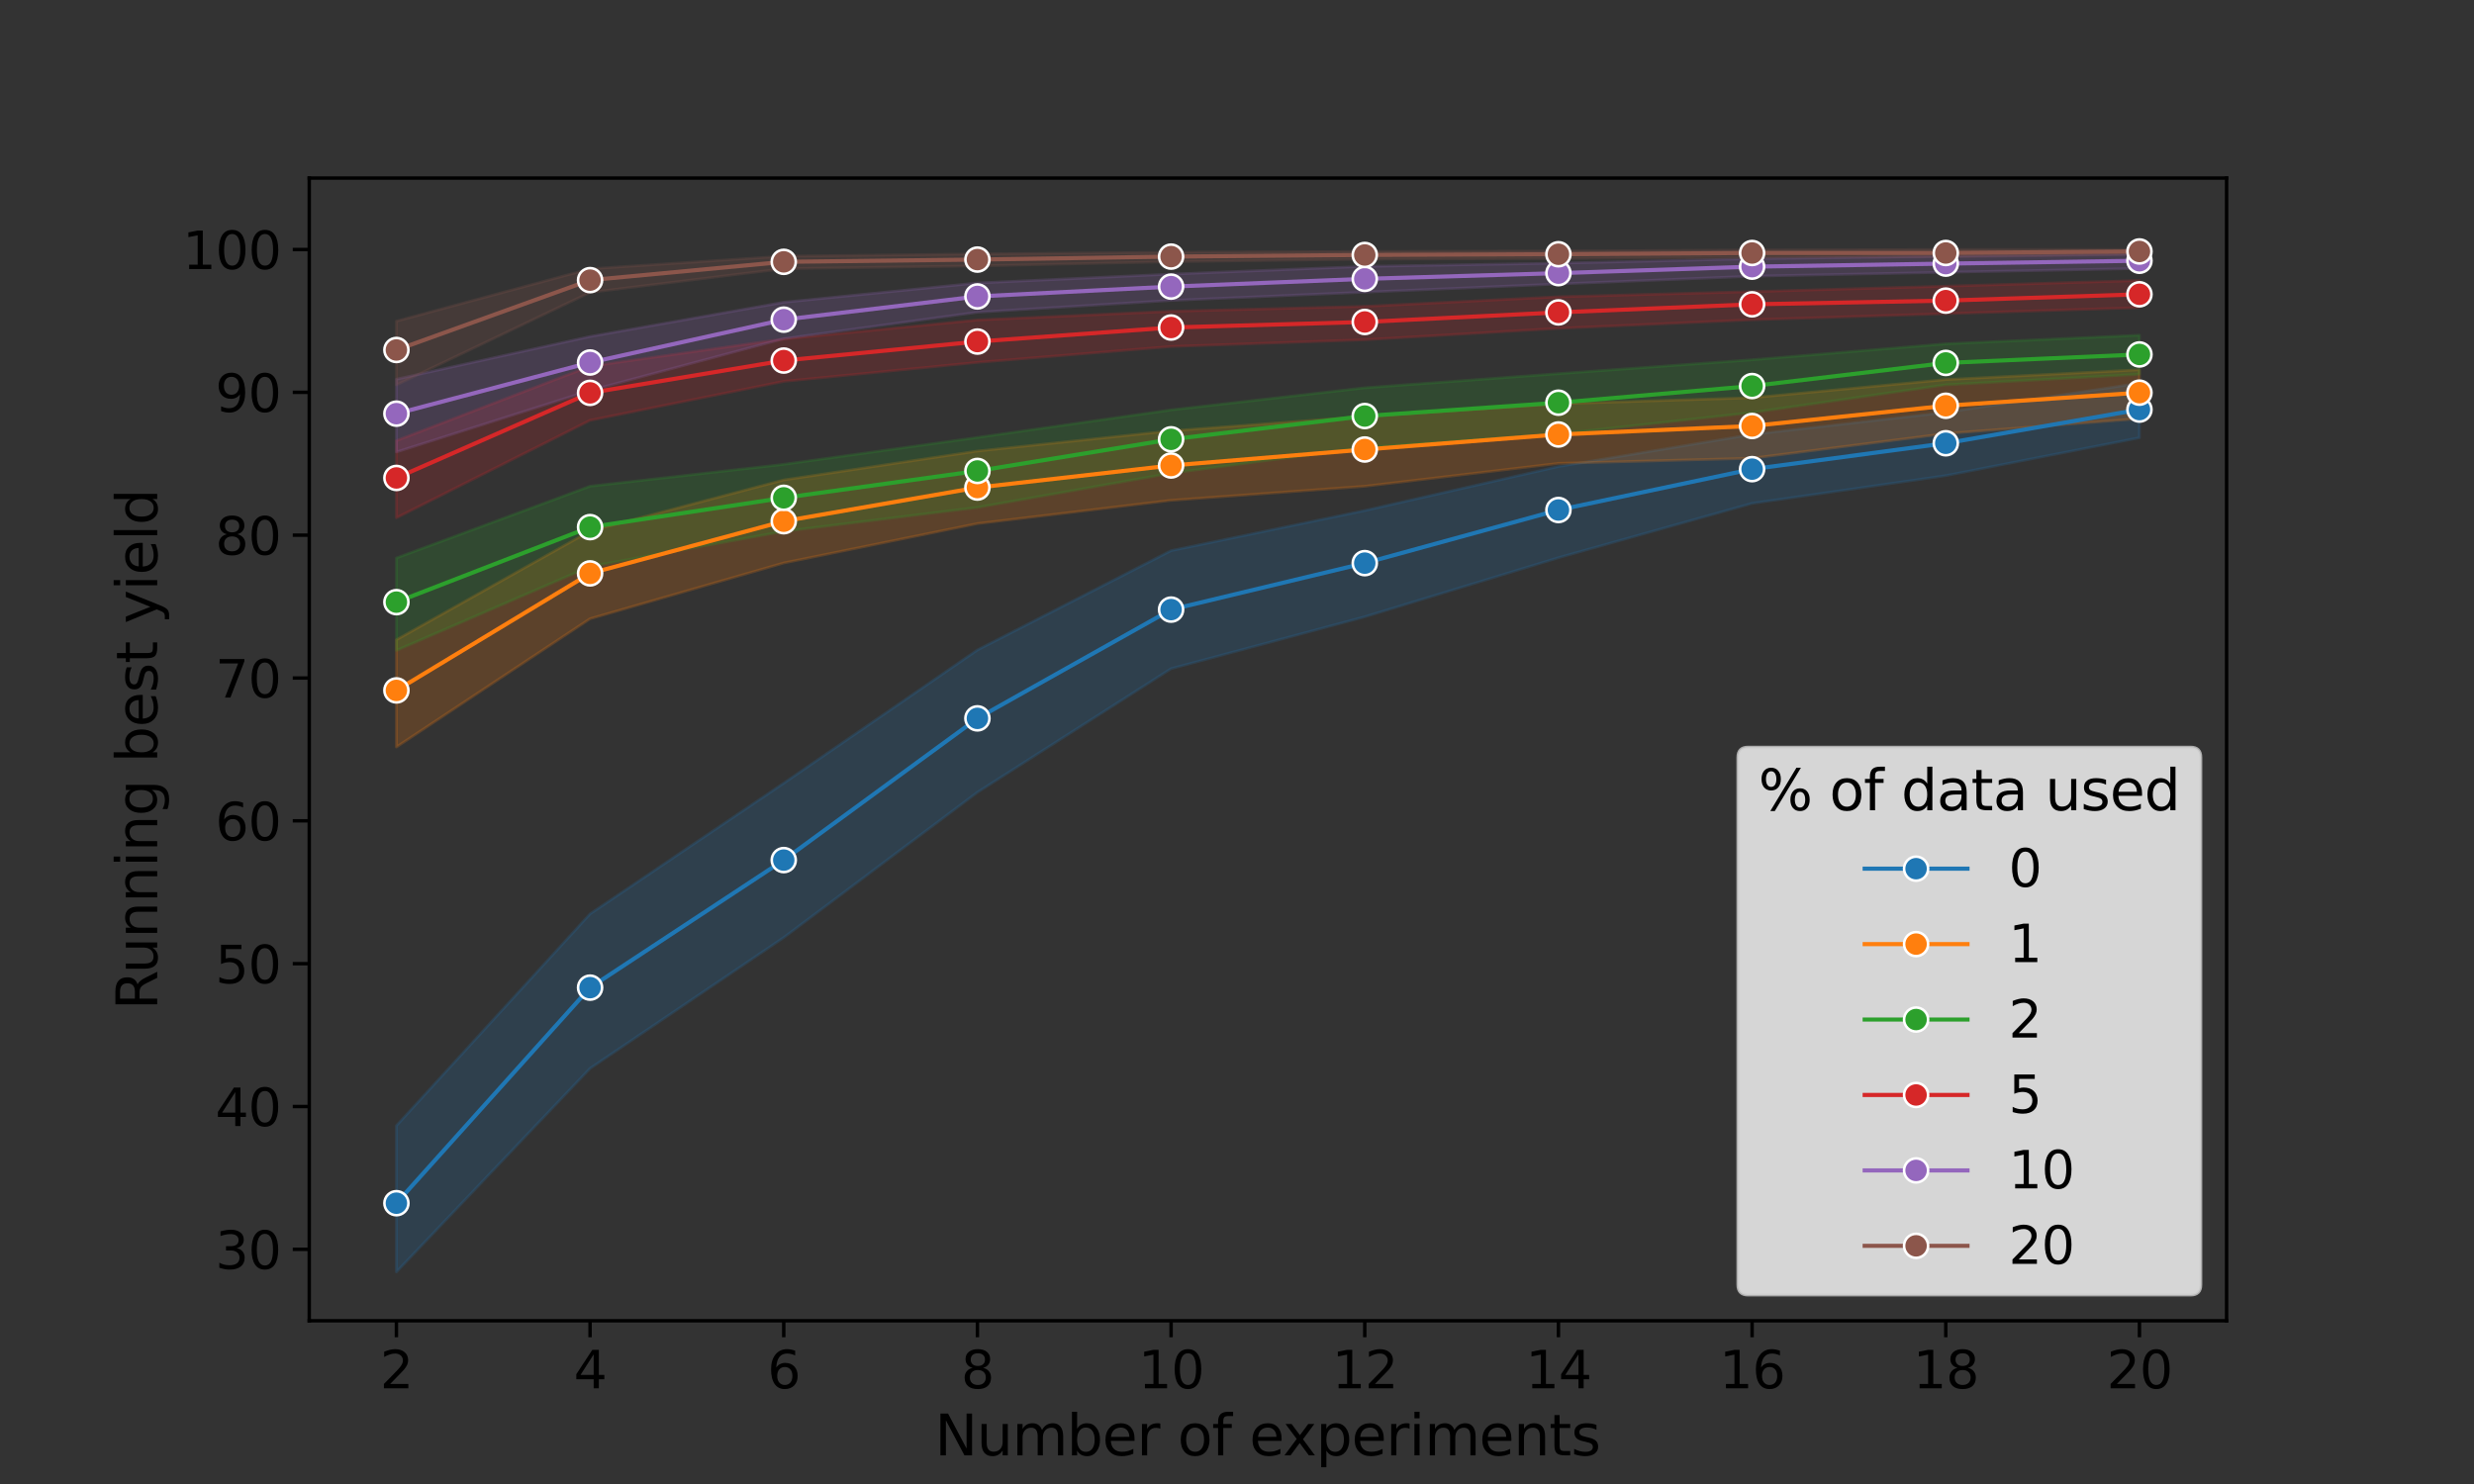 <?xml version="1.0" encoding="utf-8" standalone="no"?>
<!DOCTYPE svg PUBLIC "-//W3C//DTD SVG 1.1//EN"
  "http://www.w3.org/Graphics/SVG/1.1/DTD/svg11.dtd">
<svg xmlns:xlink="http://www.w3.org/1999/xlink" width="720pt" height="432pt" viewBox="0 0 720 432" xmlns="http://www.w3.org/2000/svg" version="1.1">
 <rect x="0" y="0" width="720" height="432" fill="#333333" stroke="none"/>
 <defs>
  <style type="text/css">*{stroke-linejoin: round; stroke-linecap: butt}</style>
 </defs>
 <g id="figure_1">
  <g id="patch_1">
   <path d="M 0 432 
L 720 432 
L 720 0 
L 0 0 
L 0 432 
z
" style="fill: none"/>
  </g>
  <g id="axes_1">
   <g id="patch_2">
    <path d="M 90 384.48 
L 648 384.48 
L 648 51.84 
L 90 51.84 
L 90 384.48 
z
" style="fill: none"/>
   </g>
   <g id="PolyCollection_1">
    <defs>
     <path id="mdfa6b062ab" d="M 115.364 -104.313 
L 115.364 -61.732 
L 171.727 -120.982 
L 228.091 -159.077 
L 284.455 -201.362 
L 340.818 -237.352 
L 397.182 -252.455 
L 453.545 -269.657 
L 509.909 -285.48 
L 566.273 -293.544 
L 622.636 -304.578 
L 622.636 -320.453 
L 622.636 -320.453 
L 566.273 -311.969 
L 509.909 -305.532 
L 453.545 -296.193 
L 397.182 -283.384 
L 340.818 -271.701 
L 284.455 -242.79 
L 228.091 -204.019 
L 171.727 -165.967 
L 115.364 -104.313 
z
" style="stroke: #1f77b4; stroke-opacity: 0.2; stroke-width: 0.8"/>
    </defs>
    <g clip-path="url(#pec2afcc3df)">
     <use xlink:href="#mdfa6b062ab" x="0" y="432" style="fill: #1f77b4; fill-opacity: 0.2; stroke: #1f77b4; stroke-opacity: 0.2; stroke-width: 0.8"/>
    </g>
   </g>
   <g id="PolyCollection_2">
    <defs>
     <path id="m110230b78b" d="M 115.364 -245.758 
L 115.364 -214.546 
L 171.727 -251.887 
L 228.091 -268.123 
L 284.455 -279.586 
L 340.818 -286.359 
L 397.182 -290.448 
L 453.545 -297.117 
L 509.909 -298.616 
L 566.273 -305.776 
L 622.636 -310.137 
L 622.636 -324.352 
L 622.636 -324.352 
L 566.273 -321.512 
L 509.909 -316.232 
L 453.545 -314.474 
L 397.182 -310.768 
L 340.818 -306.583 
L 284.455 -300.697 
L 228.091 -292.286 
L 171.727 -277.421 
L 115.364 -245.758 
z
" style="stroke: #ff7f0e; stroke-opacity: 0.2; stroke-width: 0.8"/>
    </defs>
    <g clip-path="url(#pec2afcc3df)">
     <use xlink:href="#m110230b78b" x="0" y="432" style="fill: #ff7f0e; fill-opacity: 0.2; stroke: #ff7f0e; stroke-opacity: 0.2; stroke-width: 0.8"/>
    </g>
   </g>
   <g id="PolyCollection_3">
    <defs>
     <path id="m41c8a74493" d="M 115.364 -269.572 
L 115.364 -242.659 
L 171.727 -267.088 
L 228.091 -277.319 
L 284.455 -284.282 
L 340.818 -294.248 
L 397.182 -301.74 
L 453.545 -305.66 
L 509.909 -311.903 
L 566.273 -319.985 
L 622.636 -323.051 
L 622.636 -334.417 
L 622.636 -334.417 
L 566.273 -331.919 
L 509.909 -327.271 
L 453.545 -323.231 
L 397.182 -319.117 
L 340.818 -312.683 
L 284.455 -304.656 
L 228.091 -296.831 
L 171.727 -290.471 
L 115.364 -269.572 
z
" style="stroke: #2ca02c; stroke-opacity: 0.2; stroke-width: 0.8"/>
    </defs>
    <g clip-path="url(#pec2afcc3df)">
     <use xlink:href="#m41c8a74493" x="0" y="432" style="fill: #2ca02c; fill-opacity: 0.2; stroke: #2ca02c; stroke-opacity: 0.2; stroke-width: 0.8"/>
    </g>
   </g>
   <g id="PolyCollection_4">
    <defs>
     <path id="mba77b730bb" d="M 115.364 -303.726 
L 115.364 -281.269 
L 171.727 -309.643 
L 228.091 -320.986 
L 284.455 -326.509 
L 340.818 -331.141 
L 397.182 -333.101 
L 453.545 -336.414 
L 509.909 -338.917 
L 566.273 -340.688 
L 622.636 -342.449 
L 622.636 -350.329 
L 622.636 -350.329 
L 566.273 -348.695 
L 509.909 -347.109 
L 453.545 -345.608 
L 397.182 -342.818 
L 340.818 -341.387 
L 284.455 -338.863 
L 228.091 -333.321 
L 171.727 -325.397 
L 115.364 -303.726 
z
" style="stroke: #d62728; stroke-opacity: 0.2; stroke-width: 0.8"/>
    </defs>
    <g clip-path="url(#pec2afcc3df)">
     <use xlink:href="#mba77b730bb" x="0" y="432" style="fill: #d62728; fill-opacity: 0.2; stroke: #d62728; stroke-opacity: 0.2; stroke-width: 0.8"/>
    </g>
   </g>
   <g id="PolyCollection_5">
    <defs>
     <path id="m3b18ddb938" d="M 115.364 -321.614 
L 115.364 -300.426 
L 171.727 -318.333 
L 228.091 -333.414 
L 284.455 -341.118 
L 340.818 -344.549 
L 397.182 -346.955 
L 453.545 -349.333 
L 509.909 -351.594 
L 566.273 -352.747 
L 622.636 -353.845 
L 622.636 -358.047 
L 622.636 -358.047 
L 566.273 -357.417 
L 509.909 -356.667 
L 453.545 -355.396 
L 397.182 -354.449 
L 340.818 -352.202 
L 284.455 -349.631 
L 228.091 -344.015 
L 171.727 -334.042 
L 115.364 -321.614 
z
" style="stroke: #9467bd; stroke-opacity: 0.2; stroke-width: 0.8"/>
    </defs>
    <g clip-path="url(#pec2afcc3df)">
     <use xlink:href="#m3b18ddb938" x="0" y="432" style="fill: #9467bd; fill-opacity: 0.2; stroke: #9467bd; stroke-opacity: 0.2; stroke-width: 0.8"/>
    </g>
   </g>
   <g id="PolyCollection_6">
    <defs>
     <path id="m83968b4f11" d="M 115.364 -338.52 
L 115.364 -319.96 
L 171.727 -346.882 
L 228.091 -353.799 
L 284.455 -354.594 
L 340.818 -355.831 
L 397.182 -356.551 
L 453.545 -356.752 
L 509.909 -357.071 
L 566.273 -357.22 
L 622.636 -357.957 
L 622.636 -359.37 
L 622.636 -359.37 
L 566.273 -359.37 
L 509.909 -359.219 
L 453.545 -358.919 
L 397.182 -358.793 
L 340.818 -358.56 
L 284.455 -358.072 
L 228.091 -357.42 
L 171.727 -353.742 
L 115.364 -338.52 
z
" style="stroke: #8c564b; stroke-opacity: 0.2; stroke-width: 0.8"/>
    </defs>
    <g clip-path="url(#pec2afcc3df)">
     <use xlink:href="#m83968b4f11" x="0" y="432" style="fill: #8c564b; fill-opacity: 0.2; stroke: #8c564b; stroke-opacity: 0.2; stroke-width: 0.8"/>
    </g>
   </g>
   <g id="matplotlib.axis_1">
    <g id="xtick_1">
     <g id="line2d_1">
      <defs>
       <path id="mfd911053fa" d="M 0 0 
L 0 4.8 
" style="stroke: #000000"/>
      </defs>
      <g>
       <use xlink:href="#mfd911053fa" x="115.364" y="384.48" style="stroke: #000000"/>
      </g>
     </g>
     <g id="text_1">
      <!-- 2 -->
      <g transform="translate(110.604 404.147) scale(0.15 -0.15)">
       <defs>
        <path id="DejaVuSans-32" d="M 1228 531 
L 3431 531 
L 3431 0 
L 469 0 
L 469 531 
Q 828 903 1448 1529 
Q 2069 2156 2228 2338 
Q 2531 2678 2651 2914 
Q 2772 3150 2772 3378 
Q 2772 3750 2511 3984 
Q 2250 4219 1831 4219 
Q 1534 4219 1204 4116 
Q 875 4013 500 3803 
L 500 4441 
Q 881 4594 1212 4672 
Q 1544 4750 1819 4750 
Q 2544 4750 2975 4387 
Q 3406 4025 3406 3419 
Q 3406 3131 3298 2873 
Q 3191 2616 2906 2266 
Q 2828 2175 2409 1742 
Q 1991 1309 1228 531 
z
" transform="scale(0.016)"/>
       </defs>
       <use xlink:href="#DejaVuSans-32"/>
      </g>
     </g>
    </g>
    <g id="xtick_2">
     <g id="line2d_2">
      <g>
       <use xlink:href="#mfd911053fa" x="171.727" y="384.48" style="stroke: #000000"/>
      </g>
     </g>
     <g id="text_2">
      <!-- 4 -->
      <g transform="translate(166.968 404.147) scale(0.15 -0.15)">
       <defs>
        <path id="DejaVuSans-34" d="M 2419 4116 
L 825 1625 
L 2419 1625 
L 2419 4116 
z
M 2253 4666 
L 3047 4666 
L 3047 1625 
L 3713 1625 
L 3713 1100 
L 3047 1100 
L 3047 0 
L 2419 0 
L 2419 1100 
L 313 1100 
L 313 1709 
L 2253 4666 
z
" transform="scale(0.016)"/>
       </defs>
       <use xlink:href="#DejaVuSans-34"/>
      </g>
     </g>
    </g>
    <g id="xtick_3">
     <g id="line2d_3">
      <g>
       <use xlink:href="#mfd911053fa" x="228.091" y="384.48" style="stroke: #000000"/>
      </g>
     </g>
     <g id="text_3">
      <!-- 6 -->
      <g transform="translate(223.332 404.147) scale(0.15 -0.15)">
       <defs>
        <path id="DejaVuSans-36" d="M 2113 2584 
Q 1688 2584 1439 2293 
Q 1191 2003 1191 1497 
Q 1191 994 1439 701 
Q 1688 409 2113 409 
Q 2538 409 2786 701 
Q 3034 994 3034 1497 
Q 3034 2003 2786 2293 
Q 2538 2584 2113 2584 
z
M 3366 4563 
L 3366 3988 
Q 3128 4100 2886 4159 
Q 2644 4219 2406 4219 
Q 1781 4219 1451 3797 
Q 1122 3375 1075 2522 
Q 1259 2794 1537 2939 
Q 1816 3084 2150 3084 
Q 2853 3084 3261 2657 
Q 3669 2231 3669 1497 
Q 3669 778 3244 343 
Q 2819 -91 2113 -91 
Q 1303 -91 875 529 
Q 447 1150 447 2328 
Q 447 3434 972 4092 
Q 1497 4750 2381 4750 
Q 2619 4750 2861 4703 
Q 3103 4656 3366 4563 
z
" transform="scale(0.016)"/>
       </defs>
       <use xlink:href="#DejaVuSans-36"/>
      </g>
     </g>
    </g>
    <g id="xtick_4">
     <g id="line2d_4">
      <g>
       <use xlink:href="#mfd911053fa" x="284.455" y="384.48" style="stroke: #000000"/>
      </g>
     </g>
     <g id="text_4">
      <!-- 8 -->
      <g transform="translate(279.695 404.147) scale(0.15 -0.15)">
       <defs>
        <path id="DejaVuSans-38" d="M 2034 2216 
Q 1584 2216 1326 1975 
Q 1069 1734 1069 1313 
Q 1069 891 1326 650 
Q 1584 409 2034 409 
Q 2484 409 2743 651 
Q 3003 894 3003 1313 
Q 3003 1734 2745 1975 
Q 2488 2216 2034 2216 
z
M 1403 2484 
Q 997 2584 770 2862 
Q 544 3141 544 3541 
Q 544 4100 942 4425 
Q 1341 4750 2034 4750 
Q 2731 4750 3128 4425 
Q 3525 4100 3525 3541 
Q 3525 3141 3298 2862 
Q 3072 2584 2669 2484 
Q 3125 2378 3379 2068 
Q 3634 1759 3634 1313 
Q 3634 634 3220 271 
Q 2806 -91 2034 -91 
Q 1263 -91 848 271 
Q 434 634 434 1313 
Q 434 1759 690 2068 
Q 947 2378 1403 2484 
z
M 1172 3481 
Q 1172 3119 1398 2916 
Q 1625 2713 2034 2713 
Q 2441 2713 2670 2916 
Q 2900 3119 2900 3481 
Q 2900 3844 2670 4047 
Q 2441 4250 2034 4250 
Q 1625 4250 1398 4047 
Q 1172 3844 1172 3481 
z
" transform="scale(0.016)"/>
       </defs>
       <use xlink:href="#DejaVuSans-38"/>
      </g>
     </g>
    </g>
    <g id="xtick_5">
     <g id="line2d_5">
      <g>
       <use xlink:href="#mfd911053fa" x="340.818" y="384.48" style="stroke: #000000"/>
      </g>
     </g>
     <g id="text_5">
      <!-- 10 -->
      <g transform="translate(331.3 404.147) scale(0.15 -0.15)">
       <defs>
        <path id="DejaVuSans-31" d="M 794 531 
L 1825 531 
L 1825 4091 
L 703 3866 
L 703 4441 
L 1819 4666 
L 2450 4666 
L 2450 531 
L 3481 531 
L 3481 0 
L 794 0 
L 794 531 
z
" transform="scale(0.016)"/>
        <path id="DejaVuSans-30" d="M 2034 4250 
Q 1547 4250 1301 3770 
Q 1056 3291 1056 2328 
Q 1056 1369 1301 889 
Q 1547 409 2034 409 
Q 2525 409 2770 889 
Q 3016 1369 3016 2328 
Q 3016 3291 2770 3770 
Q 2525 4250 2034 4250 
z
M 2034 4750 
Q 2819 4750 3233 4129 
Q 3647 3509 3647 2328 
Q 3647 1150 3233 529 
Q 2819 -91 2034 -91 
Q 1250 -91 836 529 
Q 422 1150 422 2328 
Q 422 3509 836 4129 
Q 1250 4750 2034 4750 
z
" transform="scale(0.016)"/>
       </defs>
       <use xlink:href="#DejaVuSans-31"/>
       <use xlink:href="#DejaVuSans-30" x="63.623"/>
      </g>
     </g>
    </g>
    <g id="xtick_6">
     <g id="line2d_6">
      <g>
       <use xlink:href="#mfd911053fa" x="397.182" y="384.48" style="stroke: #000000"/>
      </g>
     </g>
     <g id="text_6">
      <!-- 12 -->
      <g transform="translate(387.664 404.147) scale(0.15 -0.15)">
       <use xlink:href="#DejaVuSans-31"/>
       <use xlink:href="#DejaVuSans-32" x="63.623"/>
      </g>
     </g>
    </g>
    <g id="xtick_7">
     <g id="line2d_7">
      <g>
       <use xlink:href="#mfd911053fa" x="453.545" y="384.48" style="stroke: #000000"/>
      </g>
     </g>
     <g id="text_7">
      <!-- 14 -->
      <g transform="translate(444.027 404.147) scale(0.15 -0.15)">
       <use xlink:href="#DejaVuSans-31"/>
       <use xlink:href="#DejaVuSans-34" x="63.623"/>
      </g>
     </g>
    </g>
    <g id="xtick_8">
     <g id="line2d_8">
      <g>
       <use xlink:href="#mfd911053fa" x="509.909" y="384.48" style="stroke: #000000"/>
      </g>
     </g>
     <g id="text_8">
      <!-- 16 -->
      <g transform="translate(500.391 404.147) scale(0.15 -0.15)">
       <use xlink:href="#DejaVuSans-31"/>
       <use xlink:href="#DejaVuSans-36" x="63.623"/>
      </g>
     </g>
    </g>
    <g id="xtick_9">
     <g id="line2d_9">
      <g>
       <use xlink:href="#mfd911053fa" x="566.273" y="384.48" style="stroke: #000000"/>
      </g>
     </g>
     <g id="text_9">
      <!-- 18 -->
      <g transform="translate(556.754 404.147) scale(0.15 -0.15)">
       <use xlink:href="#DejaVuSans-31"/>
       <use xlink:href="#DejaVuSans-38" x="63.623"/>
      </g>
     </g>
    </g>
    <g id="xtick_10">
     <g id="line2d_10">
      <g>
       <use xlink:href="#mfd911053fa" x="622.636" y="384.48" style="stroke: #000000"/>
      </g>
     </g>
     <g id="text_10">
      <!-- 20 -->
      <g transform="translate(613.118 404.147) scale(0.15 -0.15)">
       <use xlink:href="#DejaVuSans-32"/>
       <use xlink:href="#DejaVuSans-30" x="63.623"/>
      </g>
     </g>
    </g>
    <g id="text_11">
     <!-- Number of experiments -->
     <g transform="translate(272.046 423.659) scale(0.163 -0.163)">
      <defs>
       <path id="DejaVuSans-4e" d="M 628 4666 
L 1478 4666 
L 3547 763 
L 3547 4666 
L 4159 4666 
L 4159 0 
L 3309 0 
L 1241 3903 
L 1241 0 
L 628 0 
L 628 4666 
z
" transform="scale(0.016)"/>
       <path id="DejaVuSans-75" d="M 544 1381 
L 544 3500 
L 1119 3500 
L 1119 1403 
Q 1119 906 1312 657 
Q 1506 409 1894 409 
Q 2359 409 2629 706 
Q 2900 1003 2900 1516 
L 2900 3500 
L 3475 3500 
L 3475 0 
L 2900 0 
L 2900 538 
Q 2691 219 2414 64 
Q 2138 -91 1772 -91 
Q 1169 -91 856 284 
Q 544 659 544 1381 
z
M 1991 3584 
L 1991 3584 
z
" transform="scale(0.016)"/>
       <path id="DejaVuSans-6d" d="M 3328 2828 
Q 3544 3216 3844 3400 
Q 4144 3584 4550 3584 
Q 5097 3584 5394 3201 
Q 5691 2819 5691 2113 
L 5691 0 
L 5113 0 
L 5113 2094 
Q 5113 2597 4934 2840 
Q 4756 3084 4391 3084 
Q 3944 3084 3684 2787 
Q 3425 2491 3425 1978 
L 3425 0 
L 2847 0 
L 2847 2094 
Q 2847 2600 2669 2842 
Q 2491 3084 2119 3084 
Q 1678 3084 1418 2786 
Q 1159 2488 1159 1978 
L 1159 0 
L 581 0 
L 581 3500 
L 1159 3500 
L 1159 2956 
Q 1356 3278 1631 3431 
Q 1906 3584 2284 3584 
Q 2666 3584 2933 3390 
Q 3200 3197 3328 2828 
z
" transform="scale(0.016)"/>
       <path id="DejaVuSans-62" d="M 3116 1747 
Q 3116 2381 2855 2742 
Q 2594 3103 2138 3103 
Q 1681 3103 1420 2742 
Q 1159 2381 1159 1747 
Q 1159 1113 1420 752 
Q 1681 391 2138 391 
Q 2594 391 2855 752 
Q 3116 1113 3116 1747 
z
M 1159 2969 
Q 1341 3281 1617 3432 
Q 1894 3584 2278 3584 
Q 2916 3584 3314 3078 
Q 3713 2572 3713 1747 
Q 3713 922 3314 415 
Q 2916 -91 2278 -91 
Q 1894 -91 1617 61 
Q 1341 213 1159 525 
L 1159 0 
L 581 0 
L 581 4863 
L 1159 4863 
L 1159 2969 
z
" transform="scale(0.016)"/>
       <path id="DejaVuSans-65" d="M 3597 1894 
L 3597 1613 
L 953 1613 
Q 991 1019 1311 708 
Q 1631 397 2203 397 
Q 2534 397 2845 478 
Q 3156 559 3463 722 
L 3463 178 
Q 3153 47 2828 -22 
Q 2503 -91 2169 -91 
Q 1331 -91 842 396 
Q 353 884 353 1716 
Q 353 2575 817 3079 
Q 1281 3584 2069 3584 
Q 2775 3584 3186 3129 
Q 3597 2675 3597 1894 
z
M 3022 2063 
Q 3016 2534 2758 2815 
Q 2500 3097 2075 3097 
Q 1594 3097 1305 2825 
Q 1016 2553 972 2059 
L 3022 2063 
z
" transform="scale(0.016)"/>
       <path id="DejaVuSans-72" d="M 2631 2963 
Q 2534 3019 2420 3045 
Q 2306 3072 2169 3072 
Q 1681 3072 1420 2755 
Q 1159 2438 1159 1844 
L 1159 0 
L 581 0 
L 581 3500 
L 1159 3500 
L 1159 2956 
Q 1341 3275 1631 3429 
Q 1922 3584 2338 3584 
Q 2397 3584 2469 3576 
Q 2541 3569 2628 3553 
L 2631 2963 
z
" transform="scale(0.016)"/>
       <path id="DejaVuSans-20" transform="scale(0.016)"/>
       <path id="DejaVuSans-6f" d="M 1959 3097 
Q 1497 3097 1228 2736 
Q 959 2375 959 1747 
Q 959 1119 1226 758 
Q 1494 397 1959 397 
Q 2419 397 2687 759 
Q 2956 1122 2956 1747 
Q 2956 2369 2687 2733 
Q 2419 3097 1959 3097 
z
M 1959 3584 
Q 2709 3584 3137 3096 
Q 3566 2609 3566 1747 
Q 3566 888 3137 398 
Q 2709 -91 1959 -91 
Q 1206 -91 779 398 
Q 353 888 353 1747 
Q 353 2609 779 3096 
Q 1206 3584 1959 3584 
z
" transform="scale(0.016)"/>
       <path id="DejaVuSans-66" d="M 2375 4863 
L 2375 4384 
L 1825 4384 
Q 1516 4384 1395 4259 
Q 1275 4134 1275 3809 
L 1275 3500 
L 2222 3500 
L 2222 3053 
L 1275 3053 
L 1275 0 
L 697 0 
L 697 3053 
L 147 3053 
L 147 3500 
L 697 3500 
L 697 3744 
Q 697 4328 969 4595 
Q 1241 4863 1831 4863 
L 2375 4863 
z
" transform="scale(0.016)"/>
       <path id="DejaVuSans-78" d="M 3513 3500 
L 2247 1797 
L 3578 0 
L 2900 0 
L 1881 1375 
L 863 0 
L 184 0 
L 1544 1831 
L 300 3500 
L 978 3500 
L 1906 2253 
L 2834 3500 
L 3513 3500 
z
" transform="scale(0.016)"/>
       <path id="DejaVuSans-70" d="M 1159 525 
L 1159 -1331 
L 581 -1331 
L 581 3500 
L 1159 3500 
L 1159 2969 
Q 1341 3281 1617 3432 
Q 1894 3584 2278 3584 
Q 2916 3584 3314 3078 
Q 3713 2572 3713 1747 
Q 3713 922 3314 415 
Q 2916 -91 2278 -91 
Q 1894 -91 1617 61 
Q 1341 213 1159 525 
z
M 3116 1747 
Q 3116 2381 2855 2742 
Q 2594 3103 2138 3103 
Q 1681 3103 1420 2742 
Q 1159 2381 1159 1747 
Q 1159 1113 1420 752 
Q 1681 391 2138 391 
Q 2594 391 2855 752 
Q 3116 1113 3116 1747 
z
" transform="scale(0.016)"/>
       <path id="DejaVuSans-69" d="M 603 3500 
L 1178 3500 
L 1178 0 
L 603 0 
L 603 3500 
z
M 603 4863 
L 1178 4863 
L 1178 4134 
L 603 4134 
L 603 4863 
z
" transform="scale(0.016)"/>
       <path id="DejaVuSans-6e" d="M 3513 2113 
L 3513 0 
L 2938 0 
L 2938 2094 
Q 2938 2591 2744 2837 
Q 2550 3084 2163 3084 
Q 1697 3084 1428 2787 
Q 1159 2491 1159 1978 
L 1159 0 
L 581 0 
L 581 3500 
L 1159 3500 
L 1159 2956 
Q 1366 3272 1645 3428 
Q 1925 3584 2291 3584 
Q 2894 3584 3203 3211 
Q 3513 2838 3513 2113 
z
" transform="scale(0.016)"/>
       <path id="DejaVuSans-74" d="M 1172 4494 
L 1172 3500 
L 2356 3500 
L 2356 3053 
L 1172 3053 
L 1172 1153 
Q 1172 725 1289 603 
Q 1406 481 1766 481 
L 2356 481 
L 2356 0 
L 1766 0 
Q 1100 0 847 248 
Q 594 497 594 1153 
L 594 3053 
L 172 3053 
L 172 3500 
L 594 3500 
L 594 4494 
L 1172 4494 
z
" transform="scale(0.016)"/>
       <path id="DejaVuSans-73" d="M 2834 3397 
L 2834 2853 
Q 2591 2978 2328 3040 
Q 2066 3103 1784 3103 
Q 1356 3103 1142 2972 
Q 928 2841 928 2578 
Q 928 2378 1081 2264 
Q 1234 2150 1697 2047 
L 1894 2003 
Q 2506 1872 2764 1633 
Q 3022 1394 3022 966 
Q 3022 478 2636 193 
Q 2250 -91 1575 -91 
Q 1294 -91 989 -36 
Q 684 19 347 128 
L 347 722 
Q 666 556 975 473 
Q 1284 391 1588 391 
Q 1994 391 2212 530 
Q 2431 669 2431 922 
Q 2431 1156 2273 1281 
Q 2116 1406 1581 1522 
L 1381 1569 
Q 847 1681 609 1914 
Q 372 2147 372 2553 
Q 372 3047 722 3315 
Q 1072 3584 1716 3584 
Q 2034 3584 2315 3537 
Q 2597 3491 2834 3397 
z
" transform="scale(0.016)"/>
      </defs>
      <use xlink:href="#DejaVuSans-4e"/>
      <use xlink:href="#DejaVuSans-75" x="74.805"/>
      <use xlink:href="#DejaVuSans-6d" x="138.184"/>
      <use xlink:href="#DejaVuSans-62" x="235.596"/>
      <use xlink:href="#DejaVuSans-65" x="299.072"/>
      <use xlink:href="#DejaVuSans-72" x="360.596"/>
      <use xlink:href="#DejaVuSans-20" x="401.709"/>
      <use xlink:href="#DejaVuSans-6f" x="433.496"/>
      <use xlink:href="#DejaVuSans-66" x="494.678"/>
      <use xlink:href="#DejaVuSans-20" x="529.883"/>
      <use xlink:href="#DejaVuSans-65" x="561.67"/>
      <use xlink:href="#DejaVuSans-78" x="621.443"/>
      <use xlink:href="#DejaVuSans-70" x="680.623"/>
      <use xlink:href="#DejaVuSans-65" x="744.1"/>
      <use xlink:href="#DejaVuSans-72" x="805.623"/>
      <use xlink:href="#DejaVuSans-69" x="846.736"/>
      <use xlink:href="#DejaVuSans-6d" x="874.52"/>
      <use xlink:href="#DejaVuSans-65" x="971.932"/>
      <use xlink:href="#DejaVuSans-6e" x="1033.455"/>
      <use xlink:href="#DejaVuSans-74" x="1096.834"/>
      <use xlink:href="#DejaVuSans-73" x="1136.043"/>
     </g>
    </g>
   </g>
   <g id="matplotlib.axis_2">
    <g id="ytick_1">
     <g id="line2d_11">
      <defs>
       <path id="m3da1d992fc" d="M 0 0 
L -4.8 0 
" style="stroke: #000000"/>
      </defs>
      <g>
       <use xlink:href="#m3da1d992fc" x="90" y="363.69" style="stroke: #000000"/>
      </g>
     </g>
     <g id="text_12">
      <!-- 30 -->
      <g transform="translate(62.663 369.374) scale(0.15 -0.15)">
       <defs>
        <path id="DejaVuSans-33" d="M 2597 2516 
Q 3050 2419 3304 2112 
Q 3559 1806 3559 1356 
Q 3559 666 3084 287 
Q 2609 -91 1734 -91 
Q 1441 -91 1130 -33 
Q 819 25 488 141 
L 488 750 
Q 750 597 1062 519 
Q 1375 441 1716 441 
Q 2309 441 2620 675 
Q 2931 909 2931 1356 
Q 2931 1769 2642 2001 
Q 2353 2234 1838 2234 
L 1294 2234 
L 1294 2753 
L 1863 2753 
Q 2328 2753 2575 2939 
Q 2822 3125 2822 3475 
Q 2822 3834 2567 4026 
Q 2313 4219 1838 4219 
Q 1578 4219 1281 4162 
Q 984 4106 628 3988 
L 628 4550 
Q 988 4650 1302 4700 
Q 1616 4750 1894 4750 
Q 2613 4750 3031 4423 
Q 3450 4097 3450 3541 
Q 3450 3153 3228 2886 
Q 3006 2619 2597 2516 
z
" transform="scale(0.016)"/>
       </defs>
       <use xlink:href="#DejaVuSans-33"/>
       <use xlink:href="#DejaVuSans-30" x="63.623"/>
      </g>
     </g>
    </g>
    <g id="ytick_2">
     <g id="line2d_12">
      <g>
       <use xlink:href="#m3da1d992fc" x="90" y="322.11" style="stroke: #000000"/>
      </g>
     </g>
     <g id="text_13">
      <!-- 40 -->
      <g transform="translate(62.663 327.794) scale(0.15 -0.15)">
       <use xlink:href="#DejaVuSans-34"/>
       <use xlink:href="#DejaVuSans-30" x="63.623"/>
      </g>
     </g>
    </g>
    <g id="ytick_3">
     <g id="line2d_13">
      <g>
       <use xlink:href="#m3da1d992fc" x="90" y="280.53" style="stroke: #000000"/>
      </g>
     </g>
     <g id="text_14">
      <!-- 50 -->
      <g transform="translate(62.663 286.214) scale(0.15 -0.15)">
       <defs>
        <path id="DejaVuSans-35" d="M 691 4666 
L 3169 4666 
L 3169 4134 
L 1269 4134 
L 1269 2991 
Q 1406 3038 1543 3061 
Q 1681 3084 1819 3084 
Q 2600 3084 3056 2656 
Q 3513 2228 3513 1497 
Q 3513 744 3044 326 
Q 2575 -91 1722 -91 
Q 1428 -91 1123 -41 
Q 819 9 494 109 
L 494 744 
Q 775 591 1075 516 
Q 1375 441 1709 441 
Q 2250 441 2565 725 
Q 2881 1009 2881 1497 
Q 2881 1984 2565 2268 
Q 2250 2553 1709 2553 
Q 1456 2553 1204 2497 
Q 953 2441 691 2322 
L 691 4666 
z
" transform="scale(0.016)"/>
       </defs>
       <use xlink:href="#DejaVuSans-35"/>
       <use xlink:href="#DejaVuSans-30" x="63.623"/>
      </g>
     </g>
    </g>
    <g id="ytick_4">
     <g id="line2d_14">
      <g>
       <use xlink:href="#m3da1d992fc" x="90" y="238.95" style="stroke: #000000"/>
      </g>
     </g>
     <g id="text_15">
      <!-- 60 -->
      <g transform="translate(62.663 244.634) scale(0.15 -0.15)">
       <use xlink:href="#DejaVuSans-36"/>
       <use xlink:href="#DejaVuSans-30" x="63.623"/>
      </g>
     </g>
    </g>
    <g id="ytick_5">
     <g id="line2d_15">
      <g>
       <use xlink:href="#m3da1d992fc" x="90" y="197.37" style="stroke: #000000"/>
      </g>
     </g>
     <g id="text_16">
      <!-- 70 -->
      <g transform="translate(62.663 203.054) scale(0.15 -0.15)">
       <defs>
        <path id="DejaVuSans-37" d="M 525 4666 
L 3525 4666 
L 3525 4397 
L 1831 0 
L 1172 0 
L 2766 4134 
L 525 4134 
L 525 4666 
z
" transform="scale(0.016)"/>
       </defs>
       <use xlink:href="#DejaVuSans-37"/>
       <use xlink:href="#DejaVuSans-30" x="63.623"/>
      </g>
     </g>
    </g>
    <g id="ytick_6">
     <g id="line2d_16">
      <g>
       <use xlink:href="#m3da1d992fc" x="90" y="155.79" style="stroke: #000000"/>
      </g>
     </g>
     <g id="text_17">
      <!-- 80 -->
      <g transform="translate(62.663 161.474) scale(0.15 -0.15)">
       <use xlink:href="#DejaVuSans-38"/>
       <use xlink:href="#DejaVuSans-30" x="63.623"/>
      </g>
     </g>
    </g>
    <g id="ytick_7">
     <g id="line2d_17">
      <g>
       <use xlink:href="#m3da1d992fc" x="90" y="114.21" style="stroke: #000000"/>
      </g>
     </g>
     <g id="text_18">
      <!-- 90 -->
      <g transform="translate(62.663 119.894) scale(0.15 -0.15)">
       <defs>
        <path id="DejaVuSans-39" d="M 703 97 
L 703 672 
Q 941 559 1184 500 
Q 1428 441 1663 441 
Q 2288 441 2617 861 
Q 2947 1281 2994 2138 
Q 2813 1869 2534 1725 
Q 2256 1581 1919 1581 
Q 1219 1581 811 2004 
Q 403 2428 403 3163 
Q 403 3881 828 4315 
Q 1253 4750 1959 4750 
Q 2769 4750 3195 4129 
Q 3622 3509 3622 2328 
Q 3622 1225 3098 567 
Q 2575 -91 1691 -91 
Q 1453 -91 1209 -44 
Q 966 3 703 97 
z
M 1959 2075 
Q 2384 2075 2632 2365 
Q 2881 2656 2881 3163 
Q 2881 3666 2632 3958 
Q 2384 4250 1959 4250 
Q 1534 4250 1286 3958 
Q 1038 3666 1038 3163 
Q 1038 2656 1286 2365 
Q 1534 2075 1959 2075 
z
" transform="scale(0.016)"/>
       </defs>
       <use xlink:href="#DejaVuSans-39"/>
       <use xlink:href="#DejaVuSans-30" x="63.623"/>
      </g>
     </g>
    </g>
    <g id="ytick_8">
     <g id="line2d_18">
      <g>
       <use xlink:href="#m3da1d992fc" x="90" y="72.63" style="stroke: #000000"/>
      </g>
     </g>
     <g id="text_19">
      <!-- 100 -->
      <g transform="translate(53.145 78.314) scale(0.15 -0.15)">
       <use xlink:href="#DejaVuSans-31"/>
       <use xlink:href="#DejaVuSans-30" x="63.623"/>
       <use xlink:href="#DejaVuSans-30" x="127.246"/>
      </g>
     </g>
    </g>
    <g id="text_20">
     <!-- Running best yield -->
     <g transform="translate(45.751 293.998) rotate(-90) scale(0.163 -0.163)">
      <defs>
       <path id="DejaVuSans-52" d="M 2841 2188 
Q 3044 2119 3236 1894 
Q 3428 1669 3622 1275 
L 4263 0 
L 3584 0 
L 2988 1197 
Q 2756 1666 2539 1819 
Q 2322 1972 1947 1972 
L 1259 1972 
L 1259 0 
L 628 0 
L 628 4666 
L 2053 4666 
Q 2853 4666 3247 4331 
Q 3641 3997 3641 3322 
Q 3641 2881 3436 2590 
Q 3231 2300 2841 2188 
z
M 1259 4147 
L 1259 2491 
L 2053 2491 
Q 2509 2491 2742 2702 
Q 2975 2913 2975 3322 
Q 2975 3731 2742 3939 
Q 2509 4147 2053 4147 
L 1259 4147 
z
" transform="scale(0.016)"/>
       <path id="DejaVuSans-67" d="M 2906 1791 
Q 2906 2416 2648 2759 
Q 2391 3103 1925 3103 
Q 1463 3103 1205 2759 
Q 947 2416 947 1791 
Q 947 1169 1205 825 
Q 1463 481 1925 481 
Q 2391 481 2648 825 
Q 2906 1169 2906 1791 
z
M 3481 434 
Q 3481 -459 3084 -895 
Q 2688 -1331 1869 -1331 
Q 1566 -1331 1297 -1286 
Q 1028 -1241 775 -1147 
L 775 -588 
Q 1028 -725 1275 -790 
Q 1522 -856 1778 -856 
Q 2344 -856 2625 -561 
Q 2906 -266 2906 331 
L 2906 616 
Q 2728 306 2450 153 
Q 2172 0 1784 0 
Q 1141 0 747 490 
Q 353 981 353 1791 
Q 353 2603 747 3093 
Q 1141 3584 1784 3584 
Q 2172 3584 2450 3431 
Q 2728 3278 2906 2969 
L 2906 3500 
L 3481 3500 
L 3481 434 
z
" transform="scale(0.016)"/>
       <path id="DejaVuSans-79" d="M 2059 -325 
Q 1816 -950 1584 -1140 
Q 1353 -1331 966 -1331 
L 506 -1331 
L 506 -850 
L 844 -850 
Q 1081 -850 1212 -737 
Q 1344 -625 1503 -206 
L 1606 56 
L 191 3500 
L 800 3500 
L 1894 763 
L 2988 3500 
L 3597 3500 
L 2059 -325 
z
" transform="scale(0.016)"/>
       <path id="DejaVuSans-6c" d="M 603 4863 
L 1178 4863 
L 1178 0 
L 603 0 
L 603 4863 
z
" transform="scale(0.016)"/>
       <path id="DejaVuSans-64" d="M 2906 2969 
L 2906 4863 
L 3481 4863 
L 3481 0 
L 2906 0 
L 2906 525 
Q 2725 213 2448 61 
Q 2172 -91 1784 -91 
Q 1150 -91 751 415 
Q 353 922 353 1747 
Q 353 2572 751 3078 
Q 1150 3584 1784 3584 
Q 2172 3584 2448 3432 
Q 2725 3281 2906 2969 
z
M 947 1747 
Q 947 1113 1208 752 
Q 1469 391 1925 391 
Q 2381 391 2643 752 
Q 2906 1113 2906 1747 
Q 2906 2381 2643 2742 
Q 2381 3103 1925 3103 
Q 1469 3103 1208 2742 
Q 947 2381 947 1747 
z
" transform="scale(0.016)"/>
      </defs>
      <use xlink:href="#DejaVuSans-52"/>
      <use xlink:href="#DejaVuSans-75" x="64.982"/>
      <use xlink:href="#DejaVuSans-6e" x="128.361"/>
      <use xlink:href="#DejaVuSans-6e" x="191.74"/>
      <use xlink:href="#DejaVuSans-69" x="255.119"/>
      <use xlink:href="#DejaVuSans-6e" x="282.902"/>
      <use xlink:href="#DejaVuSans-67" x="346.281"/>
      <use xlink:href="#DejaVuSans-20" x="409.758"/>
      <use xlink:href="#DejaVuSans-62" x="441.545"/>
      <use xlink:href="#DejaVuSans-65" x="505.021"/>
      <use xlink:href="#DejaVuSans-73" x="566.545"/>
      <use xlink:href="#DejaVuSans-74" x="618.645"/>
      <use xlink:href="#DejaVuSans-20" x="657.854"/>
      <use xlink:href="#DejaVuSans-79" x="689.641"/>
      <use xlink:href="#DejaVuSans-69" x="748.82"/>
      <use xlink:href="#DejaVuSans-65" x="776.604"/>
      <use xlink:href="#DejaVuSans-6c" x="838.127"/>
      <use xlink:href="#DejaVuSans-64" x="865.91"/>
     </g>
    </g>
   </g>
   <g id="line2d_19">
    <path d="M 115.364 350.258 
L 171.727 287.503 
L 228.091 250.377 
L 284.455 209.119 
L 340.818 177.459 
L 397.182 163.93 
L 453.545 148.463 
L 509.909 136.571 
L 566.273 129.035 
L 622.636 119.228 
" clip-path="url(#pec2afcc3df)" style="fill: none; stroke: #1f77b4; stroke-width: 1.2; stroke-linecap: square"/>
    <defs>
     <path id="m3fb916b083" d="M 0 3.5 
C 0.928 3.5 1.819 3.131 2.475 2.475 
C 3.131 1.819 3.5 0.928 3.5 0 
C 3.5 -0.928 3.131 -1.819 2.475 -2.475 
C 1.819 -3.131 0.928 -3.5 0 -3.5 
C -0.928 -3.5 -1.819 -3.131 -2.475 -2.475 
C -3.131 -1.819 -3.5 -0.928 -3.5 0 
C -3.5 0.928 -3.131 1.819 -2.475 2.475 
C -1.819 3.131 -0.928 3.5 0 3.5 
z
" style="stroke: #ffffff; stroke-width: 0.75"/>
    </defs>
    <g clip-path="url(#pec2afcc3df)">
     <use xlink:href="#m3fb916b083" x="115.364" y="350.258" style="fill: #1f77b4; stroke: #ffffff; stroke-width: 0.75"/>
     <use xlink:href="#m3fb916b083" x="171.727" y="287.503" style="fill: #1f77b4; stroke: #ffffff; stroke-width: 0.75"/>
     <use xlink:href="#m3fb916b083" x="228.091" y="250.377" style="fill: #1f77b4; stroke: #ffffff; stroke-width: 0.75"/>
     <use xlink:href="#m3fb916b083" x="284.455" y="209.119" style="fill: #1f77b4; stroke: #ffffff; stroke-width: 0.75"/>
     <use xlink:href="#m3fb916b083" x="340.818" y="177.459" style="fill: #1f77b4; stroke: #ffffff; stroke-width: 0.75"/>
     <use xlink:href="#m3fb916b083" x="397.182" y="163.93" style="fill: #1f77b4; stroke: #ffffff; stroke-width: 0.75"/>
     <use xlink:href="#m3fb916b083" x="453.545" y="148.463" style="fill: #1f77b4; stroke: #ffffff; stroke-width: 0.75"/>
     <use xlink:href="#m3fb916b083" x="509.909" y="136.571" style="fill: #1f77b4; stroke: #ffffff; stroke-width: 0.75"/>
     <use xlink:href="#m3fb916b083" x="566.273" y="129.035" style="fill: #1f77b4; stroke: #ffffff; stroke-width: 0.75"/>
     <use xlink:href="#m3fb916b083" x="622.636" y="119.228" style="fill: #1f77b4; stroke: #ffffff; stroke-width: 0.75"/>
    </g>
   </g>
   <g id="line2d_20">
    <path d="M 115.364 200.981 
L 171.727 166.916 
L 228.091 151.724 
L 284.455 141.932 
L 340.818 135.508 
L 397.182 130.852 
L 453.545 126.477 
L 509.909 124.004 
L 566.273 118.118 
L 622.636 114.307 
" clip-path="url(#pec2afcc3df)" style="fill: none; stroke: #ff7f0e; stroke-width: 1.2; stroke-linecap: square"/>
    <defs>
     <path id="mc6386ae2a9" d="M 0 3.5 
C 0.928 3.5 1.819 3.131 2.475 2.475 
C 3.131 1.819 3.5 0.928 3.5 0 
C 3.5 -0.928 3.131 -1.819 2.475 -2.475 
C 1.819 -3.131 0.928 -3.5 0 -3.5 
C -0.928 -3.5 -1.819 -3.131 -2.475 -2.475 
C -3.131 -1.819 -3.5 -0.928 -3.5 0 
C -3.5 0.928 -3.131 1.819 -2.475 2.475 
C -1.819 3.131 -0.928 3.5 0 3.5 
z
" style="stroke: #ffffff; stroke-width: 0.75"/>
    </defs>
    <g clip-path="url(#pec2afcc3df)">
     <use xlink:href="#mc6386ae2a9" x="115.364" y="200.981" style="fill: #ff7f0e; stroke: #ffffff; stroke-width: 0.75"/>
     <use xlink:href="#mc6386ae2a9" x="171.727" y="166.916" style="fill: #ff7f0e; stroke: #ffffff; stroke-width: 0.75"/>
     <use xlink:href="#mc6386ae2a9" x="228.091" y="151.724" style="fill: #ff7f0e; stroke: #ffffff; stroke-width: 0.75"/>
     <use xlink:href="#mc6386ae2a9" x="284.455" y="141.932" style="fill: #ff7f0e; stroke: #ffffff; stroke-width: 0.75"/>
     <use xlink:href="#mc6386ae2a9" x="340.818" y="135.508" style="fill: #ff7f0e; stroke: #ffffff; stroke-width: 0.75"/>
     <use xlink:href="#mc6386ae2a9" x="397.182" y="130.852" style="fill: #ff7f0e; stroke: #ffffff; stroke-width: 0.75"/>
     <use xlink:href="#mc6386ae2a9" x="453.545" y="126.477" style="fill: #ff7f0e; stroke: #ffffff; stroke-width: 0.75"/>
     <use xlink:href="#mc6386ae2a9" x="509.909" y="124.004" style="fill: #ff7f0e; stroke: #ffffff; stroke-width: 0.75"/>
     <use xlink:href="#mc6386ae2a9" x="566.273" y="118.118" style="fill: #ff7f0e; stroke: #ffffff; stroke-width: 0.75"/>
     <use xlink:href="#mc6386ae2a9" x="622.636" y="114.307" style="fill: #ff7f0e; stroke: #ffffff; stroke-width: 0.75"/>
    </g>
   </g>
   <g id="line2d_21">
    <path d="M 115.364 175.283 
L 171.727 153.445 
L 228.091 144.923 
L 284.455 137.095 
L 340.818 127.89 
L 397.182 121.109 
L 453.545 117.228 
L 509.909 112.38 
L 566.273 105.652 
L 622.636 103.18 
" clip-path="url(#pec2afcc3df)" style="fill: none; stroke: #2ca02c; stroke-width: 1.2; stroke-linecap: square"/>
    <defs>
     <path id="m3723552906" d="M 0 3.5 
C 0.928 3.5 1.819 3.131 2.475 2.475 
C 3.131 1.819 3.5 0.928 3.5 0 
C 3.5 -0.928 3.131 -1.819 2.475 -2.475 
C 1.819 -3.131 0.928 -3.5 0 -3.5 
C -0.928 -3.5 -1.819 -3.131 -2.475 -2.475 
C -3.131 -1.819 -3.5 -0.928 -3.5 0 
C -3.5 0.928 -3.131 1.819 -2.475 2.475 
C -1.819 3.131 -0.928 3.5 0 3.5 
z
" style="stroke: #ffffff; stroke-width: 0.75"/>
    </defs>
    <g clip-path="url(#pec2afcc3df)">
     <use xlink:href="#m3723552906" x="115.364" y="175.283" style="fill: #2ca02c; stroke: #ffffff; stroke-width: 0.75"/>
     <use xlink:href="#m3723552906" x="171.727" y="153.445" style="fill: #2ca02c; stroke: #ffffff; stroke-width: 0.75"/>
     <use xlink:href="#m3723552906" x="228.091" y="144.923" style="fill: #2ca02c; stroke: #ffffff; stroke-width: 0.75"/>
     <use xlink:href="#m3723552906" x="284.455" y="137.095" style="fill: #2ca02c; stroke: #ffffff; stroke-width: 0.75"/>
     <use xlink:href="#m3723552906" x="340.818" y="127.89" style="fill: #2ca02c; stroke: #ffffff; stroke-width: 0.75"/>
     <use xlink:href="#m3723552906" x="397.182" y="121.109" style="fill: #2ca02c; stroke: #ffffff; stroke-width: 0.75"/>
     <use xlink:href="#m3723552906" x="453.545" y="117.228" style="fill: #2ca02c; stroke: #ffffff; stroke-width: 0.75"/>
     <use xlink:href="#m3723552906" x="509.909" y="112.38" style="fill: #2ca02c; stroke: #ffffff; stroke-width: 0.75"/>
     <use xlink:href="#m3723552906" x="566.273" y="105.652" style="fill: #2ca02c; stroke: #ffffff; stroke-width: 0.75"/>
     <use xlink:href="#m3723552906" x="622.636" y="103.18" style="fill: #2ca02c; stroke: #ffffff; stroke-width: 0.75"/>
    </g>
   </g>
   <g id="line2d_22">
    <path d="M 115.364 139.133 
L 171.727 114.363 
L 228.091 104.961 
L 284.455 99.43 
L 340.818 95.342 
L 397.182 93.727 
L 453.545 90.935 
L 509.909 88.588 
L 566.273 87.513 
L 622.636 85.67 
" clip-path="url(#pec2afcc3df)" style="fill: none; stroke: #d62728; stroke-width: 1.2; stroke-linecap: square"/>
    <defs>
     <path id="m49bc1b9158" d="M 0 3.5 
C 0.928 3.5 1.819 3.131 2.475 2.475 
C 3.131 1.819 3.5 0.928 3.5 0 
C 3.5 -0.928 3.131 -1.819 2.475 -2.475 
C 1.819 -3.131 0.928 -3.5 0 -3.5 
C -0.928 -3.5 -1.819 -3.131 -2.475 -2.475 
C -3.131 -1.819 -3.5 -0.928 -3.5 0 
C -3.5 0.928 -3.131 1.819 -2.475 2.475 
C -1.819 3.131 -0.928 3.5 0 3.5 
z
" style="stroke: #ffffff; stroke-width: 0.75"/>
    </defs>
    <g clip-path="url(#pec2afcc3df)">
     <use xlink:href="#m49bc1b9158" x="115.364" y="139.133" style="fill: #d62728; stroke: #ffffff; stroke-width: 0.75"/>
     <use xlink:href="#m49bc1b9158" x="171.727" y="114.363" style="fill: #d62728; stroke: #ffffff; stroke-width: 0.75"/>
     <use xlink:href="#m49bc1b9158" x="228.091" y="104.961" style="fill: #d62728; stroke: #ffffff; stroke-width: 0.75"/>
     <use xlink:href="#m49bc1b9158" x="284.455" y="99.43" style="fill: #d62728; stroke: #ffffff; stroke-width: 0.75"/>
     <use xlink:href="#m49bc1b9158" x="340.818" y="95.342" style="fill: #d62728; stroke: #ffffff; stroke-width: 0.75"/>
     <use xlink:href="#m49bc1b9158" x="397.182" y="93.727" style="fill: #d62728; stroke: #ffffff; stroke-width: 0.75"/>
     <use xlink:href="#m49bc1b9158" x="453.545" y="90.935" style="fill: #d62728; stroke: #ffffff; stroke-width: 0.75"/>
     <use xlink:href="#m49bc1b9158" x="509.909" y="88.588" style="fill: #d62728; stroke: #ffffff; stroke-width: 0.75"/>
     <use xlink:href="#m49bc1b9158" x="566.273" y="87.513" style="fill: #d62728; stroke: #ffffff; stroke-width: 0.75"/>
     <use xlink:href="#m49bc1b9158" x="622.636" y="85.67" style="fill: #d62728; stroke: #ffffff; stroke-width: 0.75"/>
    </g>
   </g>
   <g id="line2d_23">
    <path d="M 115.364 120.419 
L 171.727 105.528 
L 228.091 93.057 
L 284.455 86.294 
L 340.818 83.433 
L 397.182 81.177 
L 453.545 79.511 
L 509.909 77.626 
L 566.273 76.741 
L 622.636 75.904 
" clip-path="url(#pec2afcc3df)" style="fill: none; stroke: #9467bd; stroke-width: 1.2; stroke-linecap: square"/>
    <defs>
     <path id="m91bf56fd34" d="M 0 3.5 
C 0.928 3.5 1.819 3.131 2.475 2.475 
C 3.131 1.819 3.5 0.928 3.5 0 
C 3.5 -0.928 3.131 -1.819 2.475 -2.475 
C 1.819 -3.131 0.928 -3.5 0 -3.5 
C -0.928 -3.5 -1.819 -3.131 -2.475 -2.475 
C -3.131 -1.819 -3.5 -0.928 -3.5 0 
C -3.5 0.928 -3.131 1.819 -2.475 2.475 
C -1.819 3.131 -0.928 3.5 0 3.5 
z
" style="stroke: #ffffff; stroke-width: 0.75"/>
    </defs>
    <g clip-path="url(#pec2afcc3df)">
     <use xlink:href="#m91bf56fd34" x="115.364" y="120.419" style="fill: #9467bd; stroke: #ffffff; stroke-width: 0.75"/>
     <use xlink:href="#m91bf56fd34" x="171.727" y="105.528" style="fill: #9467bd; stroke: #ffffff; stroke-width: 0.75"/>
     <use xlink:href="#m91bf56fd34" x="228.091" y="93.057" style="fill: #9467bd; stroke: #ffffff; stroke-width: 0.75"/>
     <use xlink:href="#m91bf56fd34" x="284.455" y="86.294" style="fill: #9467bd; stroke: #ffffff; stroke-width: 0.75"/>
     <use xlink:href="#m91bf56fd34" x="340.818" y="83.433" style="fill: #9467bd; stroke: #ffffff; stroke-width: 0.75"/>
     <use xlink:href="#m91bf56fd34" x="397.182" y="81.177" style="fill: #9467bd; stroke: #ffffff; stroke-width: 0.75"/>
     <use xlink:href="#m91bf56fd34" x="453.545" y="79.511" style="fill: #9467bd; stroke: #ffffff; stroke-width: 0.75"/>
     <use xlink:href="#m91bf56fd34" x="509.909" y="77.626" style="fill: #9467bd; stroke: #ffffff; stroke-width: 0.75"/>
     <use xlink:href="#m91bf56fd34" x="566.273" y="76.741" style="fill: #9467bd; stroke: #ffffff; stroke-width: 0.75"/>
     <use xlink:href="#m91bf56fd34" x="622.636" y="75.904" style="fill: #9467bd; stroke: #ffffff; stroke-width: 0.75"/>
    </g>
   </g>
   <g id="line2d_24">
    <path d="M 115.364 101.879 
L 171.727 81.545 
L 228.091 76.222 
L 284.455 75.564 
L 340.818 74.699 
L 397.182 74.224 
L 453.545 74.011 
L 509.909 73.647 
L 566.273 73.647 
L 622.636 73.201 
" clip-path="url(#pec2afcc3df)" style="fill: none; stroke: #8c564b; stroke-width: 1.2; stroke-linecap: square"/>
    <defs>
     <path id="mc897ca5aaa" d="M 0 3.5 
C 0.928 3.5 1.819 3.131 2.475 2.475 
C 3.131 1.819 3.5 0.928 3.5 0 
C 3.5 -0.928 3.131 -1.819 2.475 -2.475 
C 1.819 -3.131 0.928 -3.5 0 -3.5 
C -0.928 -3.5 -1.819 -3.131 -2.475 -2.475 
C -3.131 -1.819 -3.5 -0.928 -3.5 0 
C -3.5 0.928 -3.131 1.819 -2.475 2.475 
C -1.819 3.131 -0.928 3.5 0 3.5 
z
" style="stroke: #ffffff; stroke-width: 0.75"/>
    </defs>
    <g clip-path="url(#pec2afcc3df)">
     <use xlink:href="#mc897ca5aaa" x="115.364" y="101.879" style="fill: #8c564b; stroke: #ffffff; stroke-width: 0.75"/>
     <use xlink:href="#mc897ca5aaa" x="171.727" y="81.545" style="fill: #8c564b; stroke: #ffffff; stroke-width: 0.75"/>
     <use xlink:href="#mc897ca5aaa" x="228.091" y="76.222" style="fill: #8c564b; stroke: #ffffff; stroke-width: 0.75"/>
     <use xlink:href="#mc897ca5aaa" x="284.455" y="75.564" style="fill: #8c564b; stroke: #ffffff; stroke-width: 0.75"/>
     <use xlink:href="#mc897ca5aaa" x="340.818" y="74.699" style="fill: #8c564b; stroke: #ffffff; stroke-width: 0.75"/>
     <use xlink:href="#mc897ca5aaa" x="397.182" y="74.224" style="fill: #8c564b; stroke: #ffffff; stroke-width: 0.75"/>
     <use xlink:href="#mc897ca5aaa" x="453.545" y="74.011" style="fill: #8c564b; stroke: #ffffff; stroke-width: 0.75"/>
     <use xlink:href="#mc897ca5aaa" x="509.909" y="73.647" style="fill: #8c564b; stroke: #ffffff; stroke-width: 0.75"/>
     <use xlink:href="#mc897ca5aaa" x="566.273" y="73.647" style="fill: #8c564b; stroke: #ffffff; stroke-width: 0.75"/>
     <use xlink:href="#mc897ca5aaa" x="622.636" y="73.201" style="fill: #8c564b; stroke: #ffffff; stroke-width: 0.75"/>
    </g>
   </g>
   <g id="line2d_25"/>
   <g id="line2d_26"/>
   <g id="line2d_27"/>
   <g id="line2d_28"/>
   <g id="line2d_29"/>
   <g id="line2d_30"/>
   <g id="patch_3">
    <path d="M 90 384.48 
L 90 51.84 
" style="fill: none; stroke: #000000; stroke-linejoin: miter; stroke-linecap: square"/>
   </g>
   <g id="patch_4">
    <path d="M 648 384.48 
L 648 51.84 
" style="fill: none; stroke: #000000; stroke-linejoin: miter; stroke-linecap: square"/>
   </g>
   <g id="patch_5">
    <path d="M 90 384.48 
L 648 384.48 
" style="fill: none; stroke: #000000; stroke-linejoin: miter; stroke-linecap: square"/>
   </g>
   <g id="patch_6">
    <path d="M 90 51.84 
L 648 51.84 
" style="fill: none; stroke: #000000; stroke-linejoin: miter; stroke-linecap: square"/>
   </g>
   <g id="legend_1">
    <g id="patch_7">
     <path d="M 508.739 377 
L 637.528 377 
Q 640.52 377 640.52 374.008 
L 640.52 220.478 
Q 640.52 217.486 637.528 217.486 
L 508.739 217.486 
Q 505.747 217.486 505.747 220.478 
L 505.747 374.008 
Q 505.747 377 508.739 377 
z
" style="fill: #ffffff; opacity: 0.8; stroke: #cccccc; stroke-width: 0.8; stroke-linejoin: miter"/>
    </g>
    <g id="text_21">
     <!-- % of data used -->
     <g transform="translate(511.731 235.871) scale(0.163 -0.163)">
      <defs>
       <path id="DejaVuSans-25" d="M 4653 2053 
Q 4381 2053 4226 1822 
Q 4072 1591 4072 1178 
Q 4072 772 4226 539 
Q 4381 306 4653 306 
Q 4919 306 5073 539 
Q 5228 772 5228 1178 
Q 5228 1588 5073 1820 
Q 4919 2053 4653 2053 
z
M 4653 2450 
Q 5147 2450 5437 2106 
Q 5728 1763 5728 1178 
Q 5728 594 5436 251 
Q 5144 -91 4653 -91 
Q 4153 -91 3862 251 
Q 3572 594 3572 1178 
Q 3572 1766 3864 2108 
Q 4156 2450 4653 2450 
z
M 1428 4353 
Q 1159 4353 1004 4120 
Q 850 3888 850 3481 
Q 850 3069 1003 2837 
Q 1156 2606 1428 2606 
Q 1700 2606 1854 2837 
Q 2009 3069 2009 3481 
Q 2009 3884 1853 4118 
Q 1697 4353 1428 4353 
z
M 4250 4750 
L 4750 4750 
L 1831 -91 
L 1331 -91 
L 4250 4750 
z
M 1428 4750 
Q 1922 4750 2215 4408 
Q 2509 4066 2509 3481 
Q 2509 2891 2217 2550 
Q 1925 2209 1428 2209 
Q 931 2209 642 2551 
Q 353 2894 353 3481 
Q 353 4063 643 4406 
Q 934 4750 1428 4750 
z
" transform="scale(0.016)"/>
       <path id="DejaVuSans-61" d="M 2194 1759 
Q 1497 1759 1228 1600 
Q 959 1441 959 1056 
Q 959 750 1161 570 
Q 1363 391 1709 391 
Q 2188 391 2477 730 
Q 2766 1069 2766 1631 
L 2766 1759 
L 2194 1759 
z
M 3341 1997 
L 3341 0 
L 2766 0 
L 2766 531 
Q 2569 213 2275 61 
Q 1981 -91 1556 -91 
Q 1019 -91 701 211 
Q 384 513 384 1019 
Q 384 1609 779 1909 
Q 1175 2209 1959 2209 
L 2766 2209 
L 2766 2266 
Q 2766 2663 2505 2880 
Q 2244 3097 1772 3097 
Q 1472 3097 1187 3025 
Q 903 2953 641 2809 
L 641 3341 
Q 956 3463 1253 3523 
Q 1550 3584 1831 3584 
Q 2591 3584 2966 3190 
Q 3341 2797 3341 1997 
z
" transform="scale(0.016)"/>
      </defs>
      <use xlink:href="#DejaVuSans-25"/>
      <use xlink:href="#DejaVuSans-20" x="95.02"/>
      <use xlink:href="#DejaVuSans-6f" x="126.807"/>
      <use xlink:href="#DejaVuSans-66" x="187.988"/>
      <use xlink:href="#DejaVuSans-20" x="223.193"/>
      <use xlink:href="#DejaVuSans-64" x="254.98"/>
      <use xlink:href="#DejaVuSans-61" x="318.457"/>
      <use xlink:href="#DejaVuSans-74" x="379.736"/>
      <use xlink:href="#DejaVuSans-61" x="418.945"/>
      <use xlink:href="#DejaVuSans-20" x="480.225"/>
      <use xlink:href="#DejaVuSans-75" x="512.012"/>
      <use xlink:href="#DejaVuSans-73" x="575.391"/>
      <use xlink:href="#DejaVuSans-65" x="627.49"/>
      <use xlink:href="#DejaVuSans-64" x="689.014"/>
     </g>
    </g>
    <g id="line2d_31">
     <path d="M 542.671 252.876 
L 557.631 252.876 
L 572.591 252.876 
" style="fill: none; stroke: #1f77b4; stroke-width: 1.2; stroke-linecap: square"/>
     <g>
      <use xlink:href="#m3fb916b083" x="557.631" y="252.876" style="fill: #1f77b4; stroke: #ffffff; stroke-width: 0.75"/>
     </g>
    </g>
    <g id="text_22">
     <!-- 0 -->
     <g transform="translate(584.559 258.112) scale(0.15 -0.15)">
      <use xlink:href="#DejaVuSans-30"/>
     </g>
    </g>
    <g id="line2d_32">
     <path d="M 542.671 274.835 
L 557.631 274.835 
L 572.591 274.835 
" style="fill: none; stroke: #ff7f0e; stroke-width: 1.2; stroke-linecap: square"/>
     <g>
      <use xlink:href="#mc6386ae2a9" x="557.631" y="274.835" style="fill: #ff7f0e; stroke: #ffffff; stroke-width: 0.75"/>
     </g>
    </g>
    <g id="text_23">
     <!-- 1 -->
     <g transform="translate(584.559 280.071) scale(0.15 -0.15)">
      <use xlink:href="#DejaVuSans-31"/>
     </g>
    </g>
    <g id="line2d_33">
     <path d="M 542.671 296.793 
L 557.631 296.793 
L 572.591 296.793 
" style="fill: none; stroke: #2ca02c; stroke-width: 1.2; stroke-linecap: square"/>
     <g>
      <use xlink:href="#m3723552906" x="557.631" y="296.793" style="fill: #2ca02c; stroke: #ffffff; stroke-width: 0.75"/>
     </g>
    </g>
    <g id="text_24">
     <!-- 2 -->
     <g transform="translate(584.559 302.029) scale(0.15 -0.15)">
      <use xlink:href="#DejaVuSans-32"/>
     </g>
    </g>
    <g id="line2d_34">
     <path d="M 542.671 318.752 
L 557.631 318.752 
L 572.591 318.752 
" style="fill: none; stroke: #d62728; stroke-width: 1.2; stroke-linecap: square"/>
     <g>
      <use xlink:href="#m49bc1b9158" x="557.631" y="318.752" style="fill: #d62728; stroke: #ffffff; stroke-width: 0.75"/>
     </g>
    </g>
    <g id="text_25">
     <!-- 5 -->
     <g transform="translate(584.559 323.988) scale(0.15 -0.15)">
      <use xlink:href="#DejaVuSans-35"/>
     </g>
    </g>
    <g id="line2d_35">
     <path d="M 542.671 340.71 
L 557.631 340.71 
L 572.591 340.71 
" style="fill: none; stroke: #9467bd; stroke-width: 1.2; stroke-linecap: square"/>
     <g>
      <use xlink:href="#m91bf56fd34" x="557.631" y="340.71" style="fill: #9467bd; stroke: #ffffff; stroke-width: 0.75"/>
     </g>
    </g>
    <g id="text_26">
     <!-- 10 -->
     <g transform="translate(584.559 345.946) scale(0.15 -0.15)">
      <use xlink:href="#DejaVuSans-31"/>
      <use xlink:href="#DejaVuSans-30" x="63.623"/>
     </g>
    </g>
    <g id="line2d_36">
     <path d="M 542.671 362.669 
L 557.631 362.669 
L 572.591 362.669 
" style="fill: none; stroke: #8c564b; stroke-width: 1.2; stroke-linecap: square"/>
     <g>
      <use xlink:href="#mc897ca5aaa" x="557.631" y="362.669" style="fill: #8c564b; stroke: #ffffff; stroke-width: 0.75"/>
     </g>
    </g>
    <g id="text_27">
     <!-- 20 -->
     <g transform="translate(584.559 367.905) scale(0.15 -0.15)">
      <use xlink:href="#DejaVuSans-32"/>
      <use xlink:href="#DejaVuSans-30" x="63.623"/>
     </g>
    </g>
   </g>
  </g>
 </g>
 <defs>
  <clipPath id="pec2afcc3df">
   <rect x="90" y="51.84" width="558" height="332.64"/>
  </clipPath>
 </defs>
</svg>
